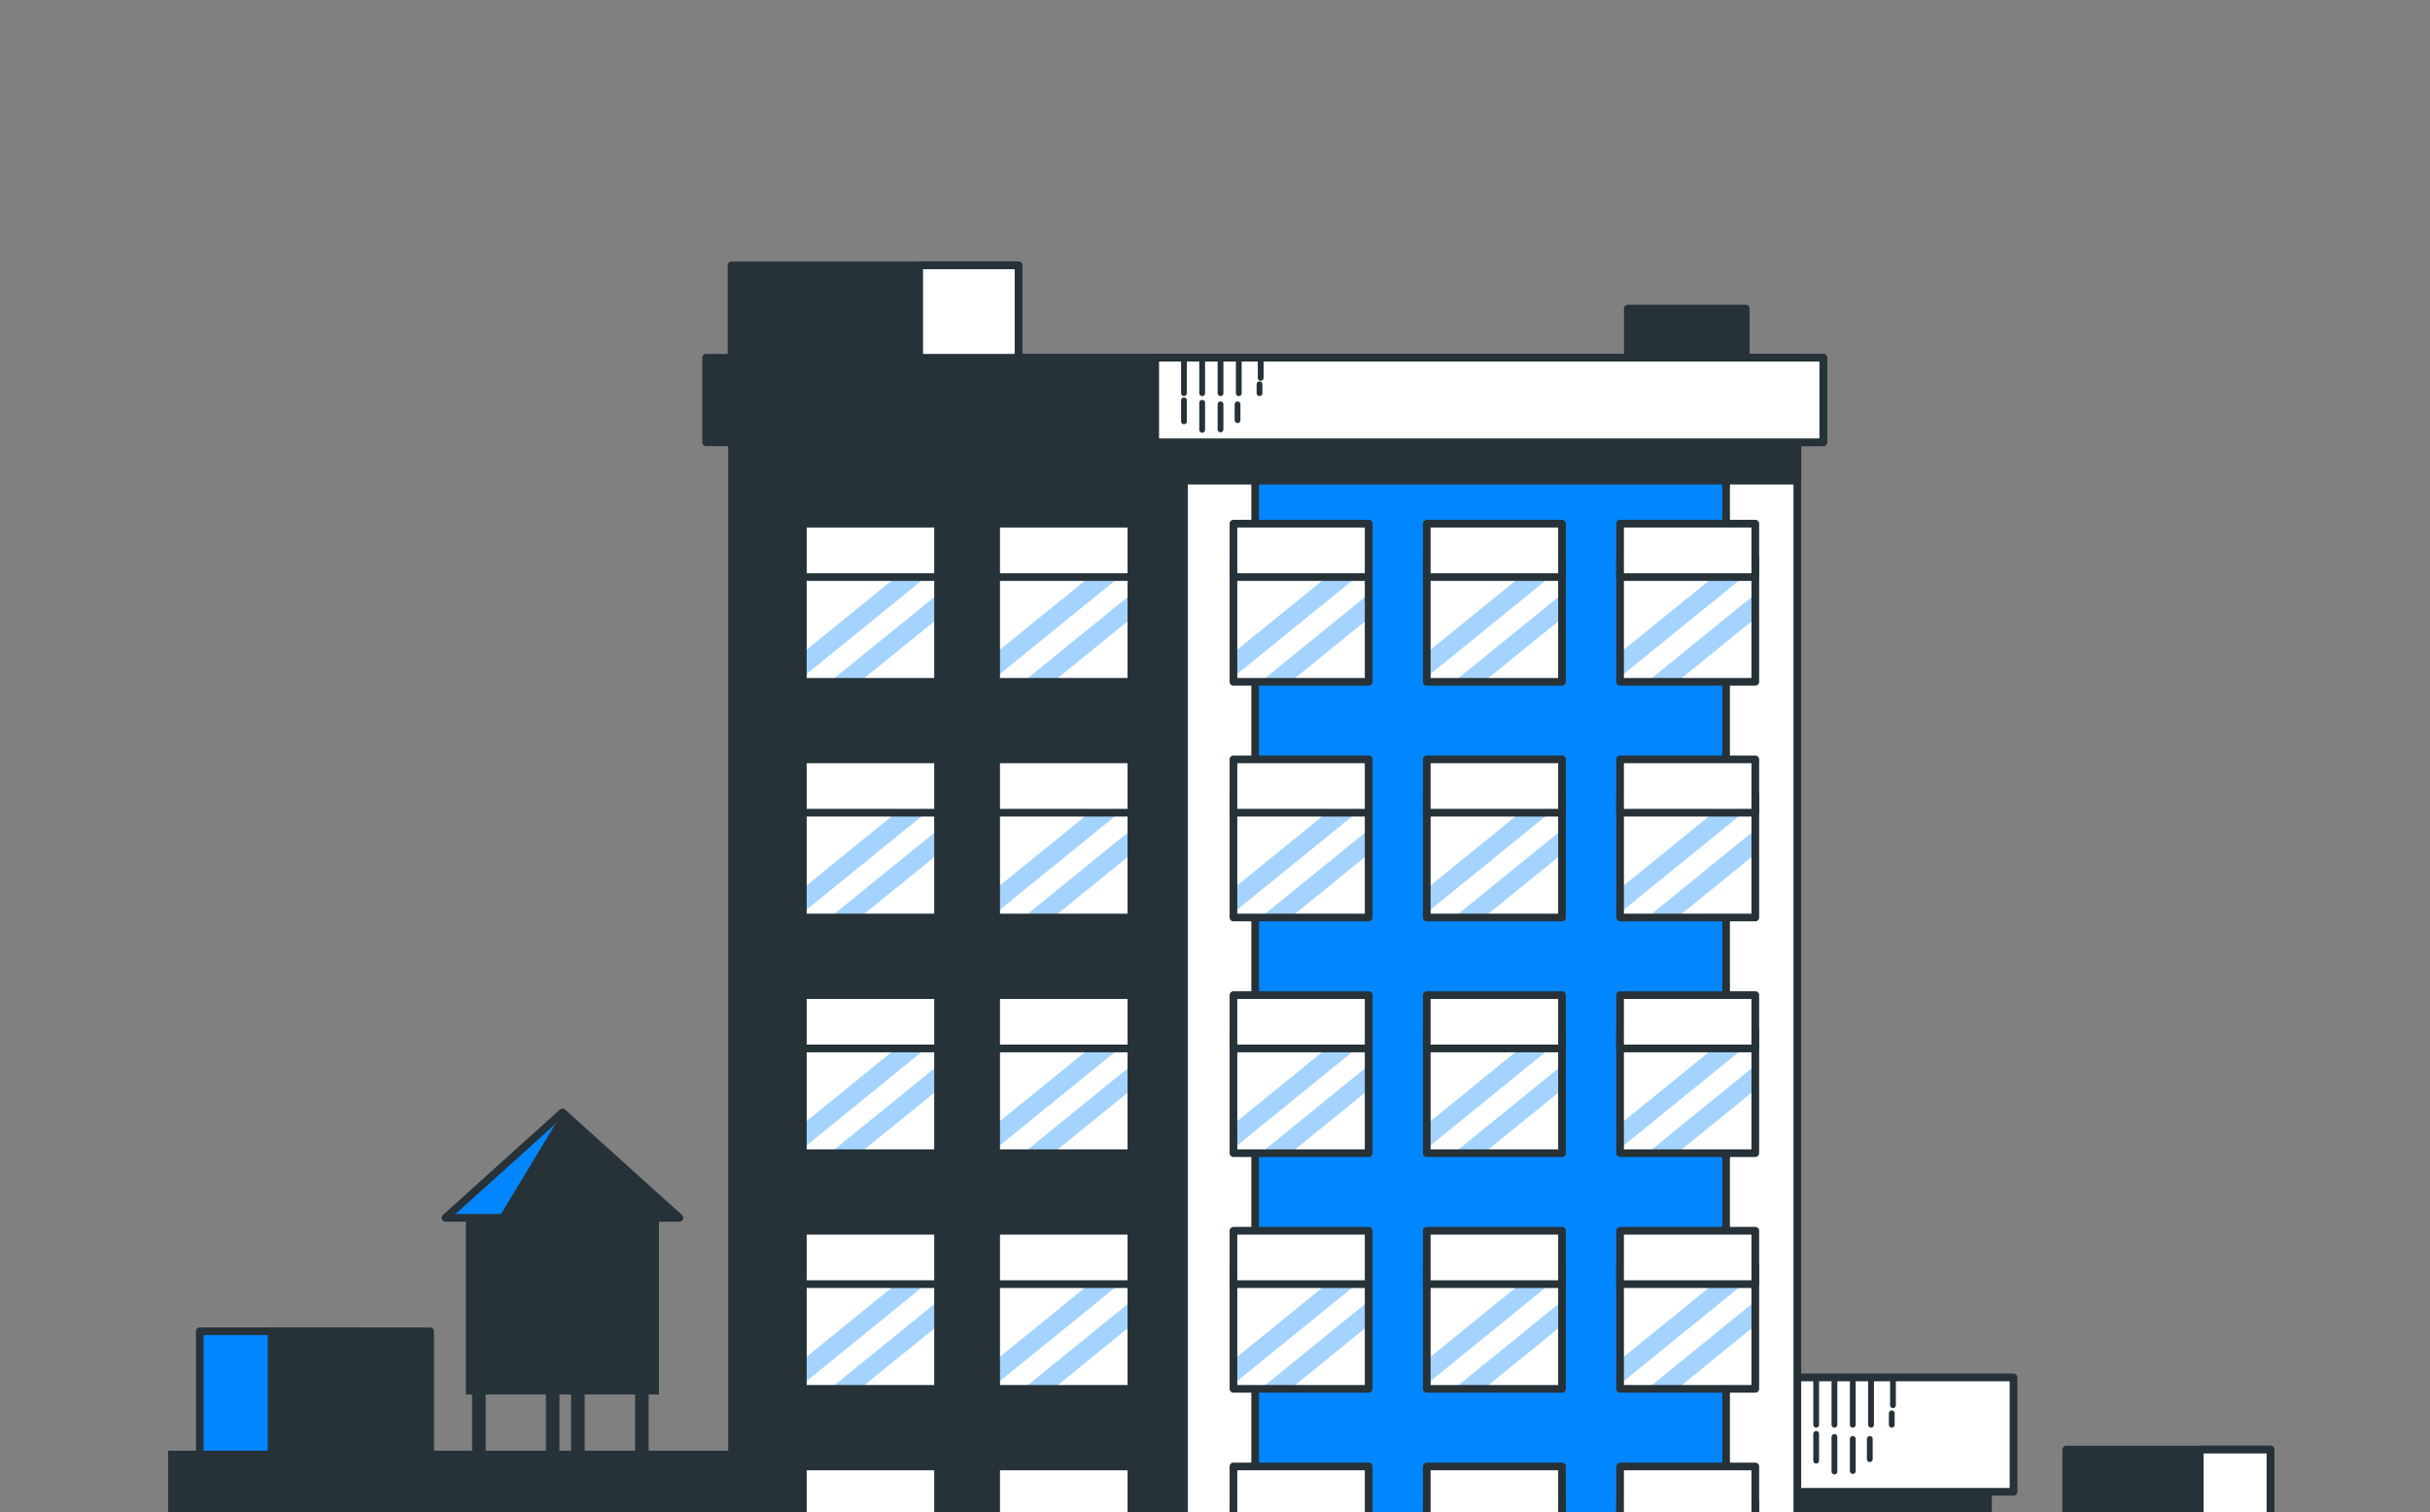<svg width="98" height="61" viewBox="0 0 98 61" fill="none" xmlns="http://www.w3.org/2000/svg">
<rect x="0" y="0" width="98" height="61" fill="#808080" stroke="none"/>
<path d="M91.569 58.478H83.328V62.435H91.569V58.478Z" fill="#263238" stroke="#263238" stroke-width="0.31" stroke-linecap="round" stroke-linejoin="round"/>
<path d="M91.565 58.478H88.715V62.435H91.565V58.478Z" fill="white" stroke="#263238" stroke-width="0.31" stroke-linecap="round" stroke-linejoin="round"/>
<path d="M80.174 64.444V56.458H55.44V86.827H71.707H80.174H96.441V64.444H80.174Z" fill="#0286FF" stroke="#263238" stroke-width="0.31" stroke-linecap="round" stroke-linejoin="round"/>
<path d="M80.166 56.676H63.879V61.291H80.166V56.676Z" fill="#263238" stroke="#263238" stroke-width="0.31" stroke-linecap="round" stroke-linejoin="round"/>
<path d="M81.204 55.566H52.623V60.18H81.204V55.566Z" fill="white" stroke="#263238" stroke-width="0.31" stroke-linecap="round" stroke-linejoin="round"/>
<path d="M73.245 55.651V57.475" stroke="#263238" stroke-width="0.233" stroke-linecap="round" stroke-linejoin="round"/>
<path d="M73.981 55.651V57.475" stroke="#263238" stroke-width="0.233" stroke-linecap="round" stroke-linejoin="round"/>
<path d="M73.981 57.968V59.364" stroke="#263238" stroke-width="0.233" stroke-linecap="round" stroke-linejoin="round"/>
<path d="M74.721 55.651V57.475" stroke="#263238" stroke-width="0.233" stroke-linecap="round" stroke-linejoin="round"/>
<path d="M74.721 58.047V59.342" stroke="#263238" stroke-width="0.233" stroke-linecap="round" stroke-linejoin="round"/>
<path d="M75.407 58.047V58.863" stroke="#263238" stroke-width="0.233" stroke-linecap="round" stroke-linejoin="round"/>
<path d="M75.459 55.651V57.475" stroke="#263238" stroke-width="0.233" stroke-linecap="round" stroke-linejoin="round"/>
<path d="M76.293 57.013V57.475" stroke="#263238" stroke-width="0.233" stroke-linecap="round" stroke-linejoin="round"/>
<path d="M76.342 55.651V56.687" stroke="#263238" stroke-width="0.233" stroke-linecap="round" stroke-linejoin="round"/>
<path d="M73.245 57.843V58.925" stroke="#263238" stroke-width="0.233" stroke-linecap="round" stroke-linejoin="round"/>
<path d="M14.452 53.704H8.058V59.382H14.452V53.704Z" fill="#0286FF" stroke="#263238" stroke-width="0.31" stroke-linecap="round" stroke-linejoin="round"/>
<path d="M17.346 53.704H10.952V59.382H17.346V53.704Z" fill="#263238" stroke="#263238" stroke-width="0.31" stroke-linecap="round" stroke-linejoin="round"/>
<path d="M33.607 58.523H6.779V63.138H33.607V58.523Z" fill="#263238"/>
<path d="M26.576 48.985H18.788V56.254H26.576V48.985Z" fill="#263238"/>
<path d="M22.684 44.874L17.967 49.129H27.401L22.684 44.874Z" fill="#0286FF" stroke="#263238" stroke-width="0.31" stroke-linecap="round" stroke-linejoin="round"/>
<path d="M27.4 49.129L22.683 44.874L20.111 49.129H27.4Z" fill="#263238"/>
<path d="M19.587 55.112H19.04V59.495H19.587V55.112Z" fill="#263238"/>
<path d="M26.159 55.112H25.612V59.495H26.159V55.112Z" fill="#263238"/>
<path d="M22.562 55.112H22.016V59.495H22.562V55.112Z" fill="#263238"/>
<path d="M23.578 55.112H23.031V59.495H23.578V55.112Z" fill="#263238"/>
<path d="M72.484 14.431H29.523V86.827H72.484V14.431Z" fill="#263238" stroke="#263238" stroke-width="0.31" stroke-linecap="round" stroke-linejoin="round"/>
<path d="M72.485 14.431H47.748V86.827H72.485V14.431Z" fill="white" stroke="#263238" stroke-width="0.31" stroke-linecap="round" stroke-linejoin="round"/>
<path d="M69.612 14.431H50.62V86.827H69.612V14.431Z" fill="#0286FF" stroke="#263238" stroke-width="0.31" stroke-linecap="round" stroke-linejoin="round"/>
<path d="M72.485 14.431H47.748V19.389H72.485V14.431Z" fill="#263238" stroke="#263238" stroke-width="0.31" stroke-linecap="round" stroke-linejoin="round"/>
<path d="M37.831 22.553H32.378V27.505H37.831V22.553Z" fill="white"/>
<g style="mix-blend-mode:multiply" opacity="0.6">
<g style="mix-blend-mode:multiply" opacity="0.6">
<path d="M37.831 22.885V22.553H37.032L32.378 26.332V27.313" fill="#0286FF"/>
</g>
<g style="mix-blend-mode:multiply" opacity="0.6">
<path d="M37.831 24.944V23.964L33.468 27.505H34.675" fill="#0286FF"/>
</g>
</g>
<path d="M37.831 22.553H32.378V27.505H37.831V22.553Z" stroke="#263238" stroke-width="0.31" stroke-linecap="round" stroke-linejoin="round"/>
<path d="M37.831 21.125H32.378V23.279H37.831V21.125Z" fill="white" stroke="#263238" stroke-width="0.31" stroke-linecap="round" stroke-linejoin="round"/>
<path d="M45.628 22.553H40.174V27.505H45.628V22.553Z" fill="white"/>
<g style="mix-blend-mode:multiply" opacity="0.6">
<g style="mix-blend-mode:multiply" opacity="0.6">
<path d="M40.174 26.332V27.313L45.628 22.885V22.553H44.829" fill="#0286FF"/>
</g>
<g style="mix-blend-mode:multiply" opacity="0.6">
<path d="M45.626 24.944V23.964L41.264 27.505H42.471" fill="#0286FF"/>
</g>
</g>
<path d="M45.628 22.553H40.174V27.505H45.628V22.553Z" stroke="#263238" stroke-width="0.31" stroke-linecap="round" stroke-linejoin="round"/>
<path d="M45.628 21.125H40.174V23.279H45.628V21.125Z" fill="white" stroke="#263238" stroke-width="0.31" stroke-linecap="round" stroke-linejoin="round"/>
<path d="M37.831 32.061H32.378V37.013H37.831V32.061Z" fill="white"/>
<g style="mix-blend-mode:multiply" opacity="0.6">
<g style="mix-blend-mode:multiply" opacity="0.6">
<path d="M32.378 35.843V36.82L37.831 32.392V32.061H37.032" fill="#0286FF"/>
</g>
<g style="mix-blend-mode:multiply" opacity="0.6">
<path d="M37.831 34.452V33.471L33.468 37.013H34.675" fill="#0286FF"/>
</g>
</g>
<path d="M37.831 32.061H32.378V37.013H37.831V32.061Z" stroke="#263238" stroke-width="0.31" stroke-linecap="round" stroke-linejoin="round"/>
<path d="M37.831 30.633H32.378V32.786H37.831V30.633Z" fill="white" stroke="#263238" stroke-width="0.31" stroke-linecap="round" stroke-linejoin="round"/>
<path d="M45.628 32.061H40.174V37.013H45.628V32.061Z" fill="white"/>
<g style="mix-blend-mode:multiply" opacity="0.6">
<g style="mix-blend-mode:multiply" opacity="0.6">
<path d="M45.628 32.392V32.061H44.829L40.174 35.843V36.82" fill="#0286FF"/>
</g>
<g style="mix-blend-mode:multiply" opacity="0.6">
<path d="M41.264 37.013H42.471L45.626 34.452V33.471" fill="#0286FF"/>
</g>
</g>
<path d="M45.628 32.061H40.174V37.013H45.628V32.061Z" stroke="#263238" stroke-width="0.31" stroke-linecap="round" stroke-linejoin="round"/>
<path d="M45.628 30.633H40.174V32.786H45.628V30.633Z" fill="white" stroke="#263238" stroke-width="0.31" stroke-linecap="round" stroke-linejoin="round"/>
<path d="M37.831 41.568H32.378V46.52H37.831V41.568Z" fill="white"/>
<g style="mix-blend-mode:multiply" opacity="0.6">
<g style="mix-blend-mode:multiply" opacity="0.6">
<path d="M32.378 45.35V46.33L37.831 41.899V41.568H37.032" fill="#0286FF"/>
</g>
<g style="mix-blend-mode:multiply" opacity="0.6">
<path d="M37.831 43.959V42.979L33.468 46.52H34.675" fill="#0286FF"/>
</g>
</g>
<path d="M37.831 41.568H32.378V46.52H37.831V41.568Z" stroke="#263238" stroke-width="0.31" stroke-linecap="round" stroke-linejoin="round"/>
<path d="M37.831 40.143H32.378V42.296H37.831V40.143Z" fill="white" stroke="#263238" stroke-width="0.31" stroke-linecap="round" stroke-linejoin="round"/>
<path d="M45.628 41.568H40.174V46.52H45.628V41.568Z" fill="white"/>
<g style="mix-blend-mode:multiply" opacity="0.6">
<g style="mix-blend-mode:multiply" opacity="0.6">
<path d="M40.174 45.35V46.33L45.628 41.899V41.568H44.829" fill="#0286FF"/>
</g>
<g style="mix-blend-mode:multiply" opacity="0.6">
<path d="M41.264 46.52H42.471L45.626 43.959V42.979" fill="#0286FF"/>
</g>
</g>
<path d="M45.628 41.568H40.174V46.52H45.628V41.568Z" stroke="#263238" stroke-width="0.31" stroke-linecap="round" stroke-linejoin="round"/>
<path d="M45.628 40.143H40.174V42.296H45.628V40.143Z" fill="white" stroke="#263238" stroke-width="0.31" stroke-linecap="round" stroke-linejoin="round"/>
<path d="M37.831 51.075H32.378V56.027H37.831V51.075Z" fill="white"/>
<g style="mix-blend-mode:multiply" opacity="0.6">
<g style="mix-blend-mode:multiply" opacity="0.6">
<path d="M37.032 51.075L32.378 54.857V55.838L37.831 51.407V51.075H37.032Z" fill="#0286FF"/>
</g>
<g style="mix-blend-mode:multiply" opacity="0.6">
<path d="M34.675 56.03L37.831 53.466V52.486L33.468 56.03H34.675Z" fill="#0286FF"/>
</g>
</g>
<path d="M37.831 51.075H32.378V56.027H37.831V51.075Z" stroke="#263238" stroke-width="0.31" stroke-linecap="round" stroke-linejoin="round"/>
<path d="M37.831 49.65H32.378V51.803H37.831V49.65Z" fill="white" stroke="#263238" stroke-width="0.31" stroke-linecap="round" stroke-linejoin="round"/>
<path d="M45.628 51.075H40.174V56.027H45.628V51.075Z" fill="white"/>
<g style="mix-blend-mode:multiply" opacity="0.6">
<g style="mix-blend-mode:multiply" opacity="0.6">
<path d="M40.174 54.857V55.838L45.628 51.407V51.075H44.829" fill="#0286FF"/>
</g>
<g style="mix-blend-mode:multiply" opacity="0.6">
<path d="M41.264 56.03H42.471L45.626 53.466V52.486" fill="#0286FF"/>
</g>
</g>
<path d="M45.628 51.075H40.174V56.027H45.628V51.075Z" stroke="#263238" stroke-width="0.31" stroke-linecap="round" stroke-linejoin="round"/>
<path d="M45.628 49.65H40.174V51.803H45.628V49.65Z" fill="white" stroke="#263238" stroke-width="0.31" stroke-linecap="round" stroke-linejoin="round"/>
<path d="M37.831 60.583H32.378V65.535H37.831V60.583Z" fill="white"/>
<g style="mix-blend-mode:multiply" opacity="0.6">
<g style="mix-blend-mode:multiply" opacity="0.6">
<path d="M37.032 60.583L32.378 64.365V65.345L37.831 60.914V60.583H37.032Z" fill="#0286FF"/>
</g>
</g>
<path d="M37.831 60.583H32.378V65.535H37.831V60.583Z" stroke="#263238" stroke-width="0.31" stroke-linecap="round" stroke-linejoin="round"/>
<path d="M37.831 59.158H32.378V61.311H37.831V59.158Z" fill="white" stroke="#263238" stroke-width="0.31" stroke-linecap="round" stroke-linejoin="round"/>
<path d="M45.628 60.583H40.174V65.535H45.628V60.583Z" fill="white"/>
<g style="mix-blend-mode:multiply" opacity="0.6">
<g style="mix-blend-mode:multiply" opacity="0.6">
<path d="M44.829 60.583L40.174 64.365V65.345L45.628 60.914V60.583H44.829Z" fill="#0286FF"/>
</g>
</g>
<path d="M45.628 60.583H40.174V65.535H45.628V60.583Z" stroke="#263238" stroke-width="0.31" stroke-linecap="round" stroke-linejoin="round"/>
<path d="M45.628 59.158H40.174V61.311H45.628V59.158Z" fill="white" stroke="#263238" stroke-width="0.31" stroke-linecap="round" stroke-linejoin="round"/>
<path d="M55.197 22.553H49.744V27.505H55.197V22.553Z" fill="white"/>
<g style="mix-blend-mode:multiply" opacity="0.6">
<g style="mix-blend-mode:multiply" opacity="0.6">
<path d="M49.744 26.332V27.313L55.197 22.885V22.553H54.398" fill="#0286FF"/>
</g>
<g style="mix-blend-mode:multiply" opacity="0.6">
<path d="M55.197 24.944V23.964L50.837 27.505H52.044" fill="#0286FF"/>
</g>
</g>
<path d="M55.197 22.553H49.744V27.505H55.197V22.553Z" stroke="#263238" stroke-width="0.31" stroke-linecap="round" stroke-linejoin="round"/>
<path d="M55.197 21.125H49.744V23.279H55.197V21.125Z" fill="white" stroke="#263238" stroke-width="0.31" stroke-linecap="round" stroke-linejoin="round"/>
<path d="M62.994 22.553H57.541V27.505H62.994V22.553Z" fill="white"/>
<g style="mix-blend-mode:multiply" opacity="0.6">
<g style="mix-blend-mode:multiply" opacity="0.6">
<path d="M62.994 22.885V22.553H62.195L57.541 26.332V27.313" fill="#0286FF"/>
</g>
<g style="mix-blend-mode:multiply" opacity="0.6">
<path d="M62.994 24.944V23.964L58.634 27.505H59.841" fill="#0286FF"/>
</g>
</g>
<path d="M62.994 22.553H57.541V27.505H62.994V22.553Z" stroke="#263238" stroke-width="0.31" stroke-linecap="round" stroke-linejoin="round"/>
<path d="M62.994 21.125H57.541V23.279H62.994V21.125Z" fill="white" stroke="#263238" stroke-width="0.31" stroke-linecap="round" stroke-linejoin="round"/>
<path d="M70.79 22.553H65.336V27.505H70.79V22.553Z" fill="white"/>
<g style="mix-blend-mode:multiply" opacity="0.6">
<g style="mix-blend-mode:multiply" opacity="0.6">
<path d="M65.336 26.332V27.313L70.79 22.885V22.553H69.991" fill="#0286FF"/>
</g>
<g style="mix-blend-mode:multiply" opacity="0.6">
<path d="M66.43 27.505H67.636L70.79 24.944V23.964" fill="#0286FF"/>
</g>
</g>
<path d="M70.79 22.553H65.336V27.505H70.79V22.553Z" stroke="#263238" stroke-width="0.31" stroke-linecap="round" stroke-linejoin="round"/>
<path d="M70.79 21.125H65.336V23.279H70.79V21.125Z" fill="white" stroke="#263238" stroke-width="0.31" stroke-linecap="round" stroke-linejoin="round"/>
<path d="M55.197 32.061H49.744V37.013H55.197V32.061Z" fill="white"/>
<g style="mix-blend-mode:multiply" opacity="0.6">
<g style="mix-blend-mode:multiply" opacity="0.6">
<path d="M49.744 35.843V36.82L55.197 32.392V32.061H54.398" fill="#0286FF"/>
</g>
<g style="mix-blend-mode:multiply" opacity="0.6">
<path d="M50.837 37.013H52.044L55.197 34.452V33.471" fill="#0286FF"/>
</g>
</g>
<path d="M55.197 32.061H49.744V37.013H55.197V32.061Z" stroke="#263238" stroke-width="0.31" stroke-linecap="round" stroke-linejoin="round"/>
<path d="M55.197 30.633H49.744V32.786H55.197V30.633Z" fill="white" stroke="#263238" stroke-width="0.31" stroke-linecap="round" stroke-linejoin="round"/>
<path d="M62.994 32.061H57.541V37.013H62.994V32.061Z" fill="white"/>
<g style="mix-blend-mode:multiply" opacity="0.6">
<g style="mix-blend-mode:multiply" opacity="0.6">
<path d="M57.541 35.843V36.82L62.994 32.392V32.061H62.195" fill="#0286FF"/>
</g>
<g style="mix-blend-mode:multiply" opacity="0.6">
<path d="M58.634 37.013H59.841L62.994 34.452V33.471" fill="#0286FF"/>
</g>
</g>
<path d="M62.994 32.061H57.541V37.013H62.994V32.061Z" stroke="#263238" stroke-width="0.31" stroke-linecap="round" stroke-linejoin="round"/>
<path d="M62.994 30.633H57.541V32.786H62.994V30.633Z" fill="white" stroke="#263238" stroke-width="0.31" stroke-linecap="round" stroke-linejoin="round"/>
<path d="M70.79 32.061H65.336V37.013H70.79V32.061Z" fill="white"/>
<g style="mix-blend-mode:multiply" opacity="0.6">
<g style="mix-blend-mode:multiply" opacity="0.6">
<path d="M65.336 35.843V36.82L70.79 32.392V32.061H69.991" fill="#0286FF"/>
</g>
<g style="mix-blend-mode:multiply" opacity="0.6">
<path d="M70.79 34.452V33.471L66.43 37.013H67.636" fill="#0286FF"/>
</g>
</g>
<path d="M70.79 32.061H65.336V37.013H70.79V32.061Z" stroke="#263238" stroke-width="0.31" stroke-linecap="round" stroke-linejoin="round"/>
<path d="M70.79 30.633H65.336V32.786H70.79V30.633Z" fill="white" stroke="#263238" stroke-width="0.31" stroke-linecap="round" stroke-linejoin="round"/>
<path d="M55.197 41.568H49.744V46.52H55.197V41.568Z" fill="white"/>
<g style="mix-blend-mode:multiply" opacity="0.6">
<g style="mix-blend-mode:multiply" opacity="0.6">
<path d="M49.744 45.35V46.33L55.197 41.899V41.568H54.398" fill="#0286FF"/>
</g>
<g style="mix-blend-mode:multiply" opacity="0.6">
<path d="M55.197 43.959V42.979L50.837 46.52H52.044" fill="#0286FF"/>
</g>
</g>
<path d="M55.197 41.568H49.744V46.52H55.197V41.568Z" stroke="#263238" stroke-width="0.31" stroke-linecap="round" stroke-linejoin="round"/>
<path d="M55.197 40.143H49.744V42.296H55.197V40.143Z" fill="white" stroke="#263238" stroke-width="0.31" stroke-linecap="round" stroke-linejoin="round"/>
<path d="M62.994 41.568H57.541V46.52H62.994V41.568Z" fill="white"/>
<g style="mix-blend-mode:multiply" opacity="0.6">
<g style="mix-blend-mode:multiply" opacity="0.6">
<path d="M57.541 45.35V46.33L62.994 41.899V41.568H62.195" fill="#0286FF"/>
</g>
<g style="mix-blend-mode:multiply" opacity="0.6">
<path d="M62.994 43.959V42.979L58.634 46.52H59.841" fill="#0286FF"/>
</g>
</g>
<path d="M62.994 41.568H57.541V46.52H62.994V41.568Z" stroke="#263238" stroke-width="0.31" stroke-linecap="round" stroke-linejoin="round"/>
<path d="M62.994 40.143H57.541V42.296H62.994V40.143Z" fill="white" stroke="#263238" stroke-width="0.31" stroke-linecap="round" stroke-linejoin="round"/>
<path d="M70.79 41.568H65.336V46.52H70.79V41.568Z" fill="white"/>
<g style="mix-blend-mode:multiply" opacity="0.6">
<g style="mix-blend-mode:multiply" opacity="0.6">
<path d="M65.336 45.35V46.33L70.79 41.899V41.568H69.991" fill="#0286FF"/>
</g>
<g style="mix-blend-mode:multiply" opacity="0.6">
<path d="M66.43 46.52H67.636L70.79 43.959V42.979" fill="#0286FF"/>
</g>
</g>
<path d="M70.79 41.568H65.336V46.52H70.79V41.568Z" stroke="#263238" stroke-width="0.31" stroke-linecap="round" stroke-linejoin="round"/>
<path d="M70.79 40.143H65.336V42.296H70.79V40.143Z" fill="white" stroke="#263238" stroke-width="0.31" stroke-linecap="round" stroke-linejoin="round"/>
<path d="M55.197 51.075H49.744V56.027H55.197V51.075Z" fill="white"/>
<g style="mix-blend-mode:multiply" opacity="0.6">
<g style="mix-blend-mode:multiply" opacity="0.6">
<path d="M54.398 51.075L49.744 54.857V55.838L55.197 51.407V51.075H54.398Z" fill="#0286FF"/>
</g>
<g style="mix-blend-mode:multiply" opacity="0.6">
<path d="M52.044 56.03L55.197 53.466V52.486L50.837 56.03H52.044Z" fill="#0286FF"/>
</g>
</g>
<path d="M55.197 51.075H49.744V56.027H55.197V51.075Z" stroke="#263238" stroke-width="0.31" stroke-linecap="round" stroke-linejoin="round"/>
<path d="M55.197 49.65H49.744V51.803H55.197V49.65Z" fill="white" stroke="#263238" stroke-width="0.31" stroke-linecap="round" stroke-linejoin="round"/>
<path d="M62.994 51.075H57.541V56.027H62.994V51.075Z" fill="white"/>
<g style="mix-blend-mode:multiply" opacity="0.6">
<g style="mix-blend-mode:multiply" opacity="0.6">
<path d="M57.541 54.857V55.838L62.994 51.407V51.075H62.195" fill="#0286FF"/>
</g>
<g style="mix-blend-mode:multiply" opacity="0.6">
<path d="M62.994 53.466V52.486L58.634 56.03H59.841" fill="#0286FF"/>
</g>
</g>
<path d="M62.994 51.075H57.541V56.027H62.994V51.075Z" stroke="#263238" stroke-width="0.31" stroke-linecap="round" stroke-linejoin="round"/>
<path d="M62.994 49.65H57.541V51.803H62.994V49.65Z" fill="white" stroke="#263238" stroke-width="0.31" stroke-linecap="round" stroke-linejoin="round"/>
<path d="M70.79 51.075H65.336V56.027H70.79V51.075Z" fill="white"/>
<g style="mix-blend-mode:multiply" opacity="0.6">
<g style="mix-blend-mode:multiply" opacity="0.6">
<path d="M65.336 54.857V55.838L70.79 51.407V51.075H69.991" fill="#0286FF"/>
</g>
<g style="mix-blend-mode:multiply" opacity="0.6">
<path d="M66.43 56.03H67.636L70.79 53.466V52.486" fill="#0286FF"/>
</g>
</g>
<path d="M70.79 51.075H65.336V56.027H70.79V51.075Z" stroke="#263238" stroke-width="0.31" stroke-linecap="round" stroke-linejoin="round"/>
<path d="M70.79 49.65H65.336V51.803H70.79V49.65Z" fill="white" stroke="#263238" stroke-width="0.31" stroke-linecap="round" stroke-linejoin="round"/>
<path d="M55.197 60.583H49.744V65.535H55.197V60.583Z" fill="white"/>
<g style="mix-blend-mode:multiply" opacity="0.6">
<g style="mix-blend-mode:multiply" opacity="0.6">
<path d="M54.398 60.583L49.744 64.365V65.345L55.197 60.914V60.583H54.398Z" fill="#0286FF"/>
</g>
</g>
<path d="M55.197 60.583H49.744V65.535H55.197V60.583Z" stroke="#263238" stroke-width="0.31" stroke-linecap="round" stroke-linejoin="round"/>
<path d="M55.197 59.158H49.744V61.311H55.197V59.158Z" fill="white" stroke="#263238" stroke-width="0.31" stroke-linecap="round" stroke-linejoin="round"/>
<path d="M62.994 60.583H57.541V65.535H62.994V60.583Z" fill="white"/>
<g style="mix-blend-mode:multiply" opacity="0.6">
<g style="mix-blend-mode:multiply" opacity="0.6">
<path d="M62.195 60.583L57.541 64.365V65.345L62.994 60.914V60.583H62.195Z" fill="#0286FF"/>
</g>
</g>
<path d="M62.994 60.583H57.541V65.535H62.994V60.583Z" stroke="#263238" stroke-width="0.31" stroke-linecap="round" stroke-linejoin="round"/>
<path d="M62.994 59.158H57.541V61.311H62.994V59.158Z" fill="white" stroke="#263238" stroke-width="0.31" stroke-linecap="round" stroke-linejoin="round"/>
<path d="M70.79 60.583H65.336V65.535H70.79V60.583Z" fill="white"/>
<g style="mix-blend-mode:multiply" opacity="0.6">
<g style="mix-blend-mode:multiply" opacity="0.6">
<path d="M70.79 60.914V60.583H69.991L65.336 64.365V65.345" fill="#0286FF"/>
</g>
</g>
<path d="M70.79 60.583H65.336V65.535H70.79V60.583Z" stroke="#263238" stroke-width="0.31" stroke-linecap="round" stroke-linejoin="round"/>
<path d="M70.79 59.158H65.336V61.311H70.79V59.158Z" fill="white" stroke="#263238" stroke-width="0.31" stroke-linecap="round" stroke-linejoin="round"/>
<path d="M41.074 10.706H29.502V17.839H41.074V10.706Z" fill="#263238" stroke="#263238" stroke-width="0.31" stroke-linecap="round" stroke-linejoin="round"/>
<path d="M41.076 10.706H37.07V17.839H41.076V10.706Z" fill="white" stroke="#263238" stroke-width="0.31" stroke-linecap="round" stroke-linejoin="round"/>
<path d="M70.404 12.448H65.648V17.839H70.404V12.448Z" fill="#263238" stroke="#263238" stroke-width="0.31" stroke-linecap="round" stroke-linejoin="round"/>
<path d="M73.529 14.431H28.477V17.842H73.529V14.431Z" fill="#263238" stroke="#263238" stroke-width="0.31" stroke-linecap="round" stroke-linejoin="round"/>
<path d="M73.531 14.431H46.589V17.842H73.531V14.431Z" fill="white" stroke="#263238" stroke-width="0.31" stroke-linecap="round" stroke-linejoin="round"/>
<path d="M47.748 14.431V15.862" stroke="#263238" stroke-width="0.233" stroke-linecap="round" stroke-linejoin="round"/>
<path d="M48.483 14.431V15.862" stroke="#263238" stroke-width="0.233" stroke-linecap="round" stroke-linejoin="round"/>
<path d="M48.483 16.247V17.341" stroke="#263238" stroke-width="0.233" stroke-linecap="round" stroke-linejoin="round"/>
<path d="M49.223 14.431V15.862" stroke="#263238" stroke-width="0.233" stroke-linecap="round" stroke-linejoin="round"/>
<path d="M49.223 16.31V17.324" stroke="#263238" stroke-width="0.233" stroke-linecap="round" stroke-linejoin="round"/>
<path d="M49.909 16.31V16.95" stroke="#263238" stroke-width="0.233" stroke-linecap="round" stroke-linejoin="round"/>
<path d="M49.959 14.431V15.862" stroke="#263238" stroke-width="0.233" stroke-linecap="round" stroke-linejoin="round"/>
<path d="M50.795 15.499V15.862" stroke="#263238" stroke-width="0.233" stroke-linecap="round" stroke-linejoin="round"/>
<path d="M50.843 14.431V15.244" stroke="#263238" stroke-width="0.233" stroke-linecap="round" stroke-linejoin="round"/>
<path d="M47.748 16.151V16.998" stroke="#263238" stroke-width="0.233" stroke-linecap="round" stroke-linejoin="round"/>
</svg>
